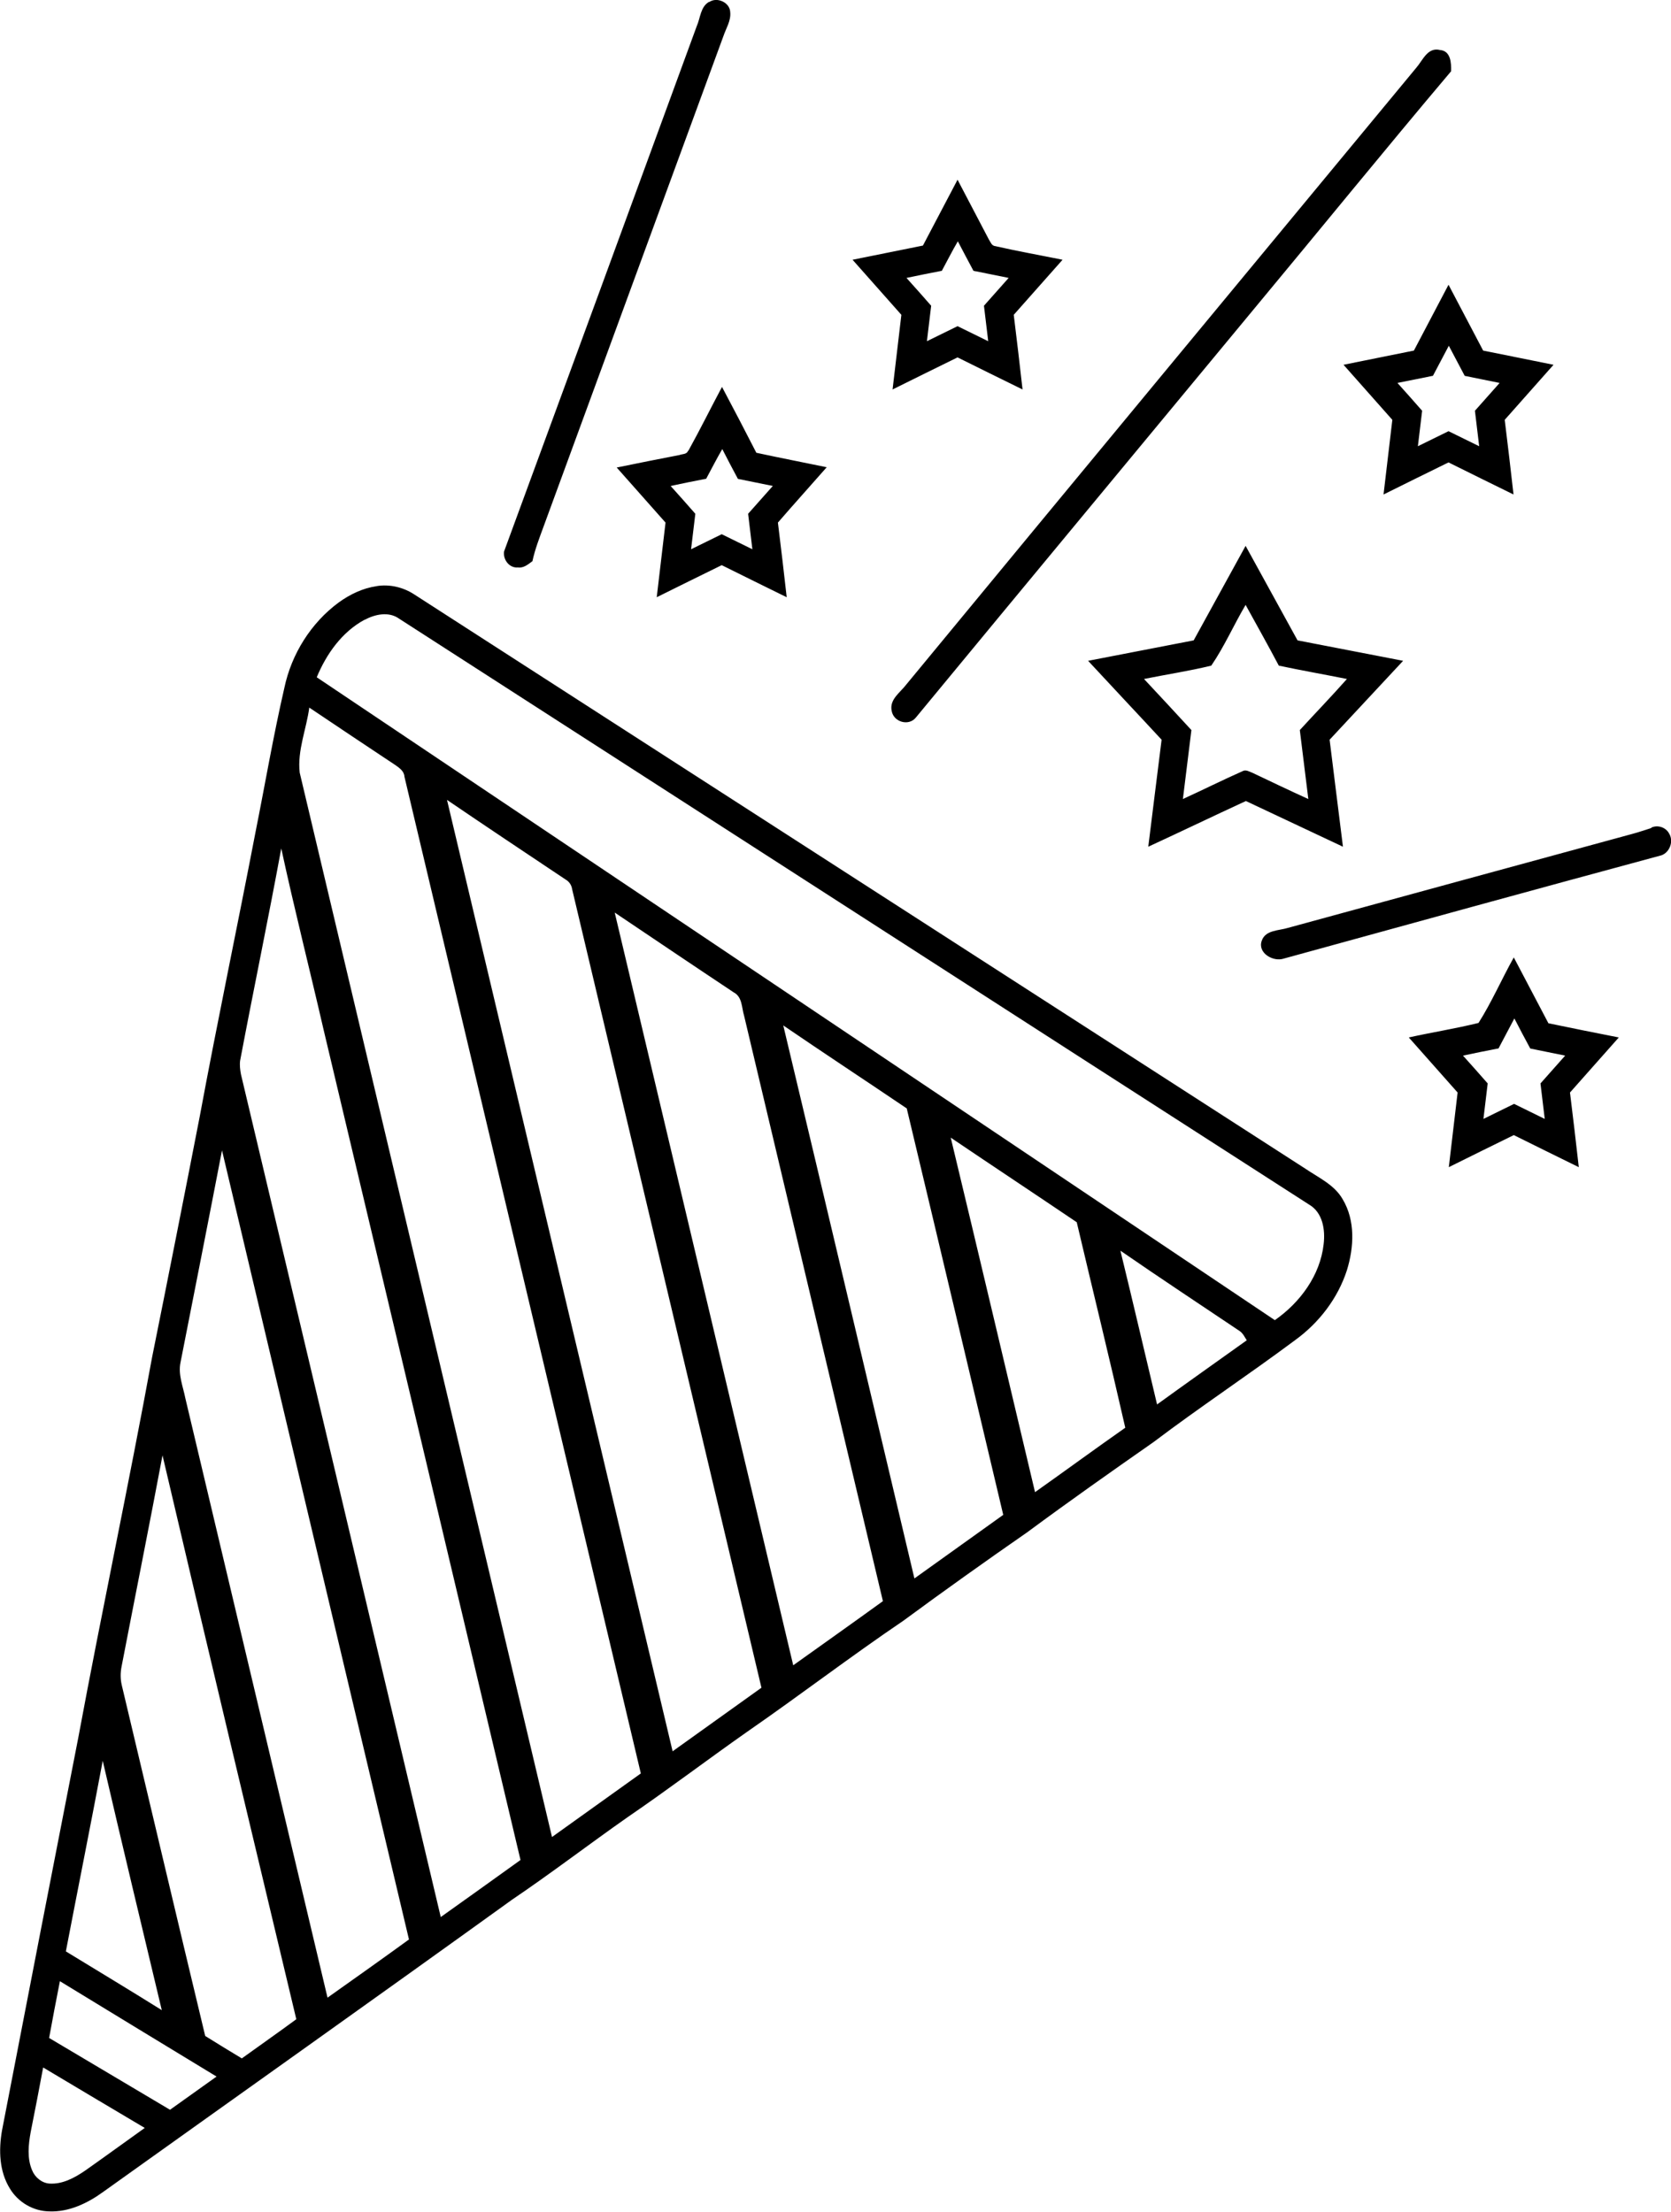 <svg xmlns:svg="http://www.w3.org/2000/svg" xmlns="http://www.w3.org/2000/svg" viewBox="0 0 588.8 779.3" version="1.1" x="0" y="0" width="588.8" height="779.3">
  <g transform="translate(-48.593,-44.681)">
    <path d="m298.5 45.4c2.7-1.9 7.3 0.1 7.4 3.6 0.3 3-1.5 5.7-2.4 8.4-21.1 57.5-42.2 115.1-63.3 172.6-1.5 4.1-3.1 8.2-4 12.4-1.5 1.1-3.1 2.5-5.1 2.2-3 0.3-5.3-2.7-4.9-5.6 22.7-61.7 45.3-123.4 67.9-185.1 1.3-2.9 1.3-6.9 4.4-8.6zM547.6 68.6c2.3-2.6 4-7.4 8.4-6.3 3.8 0.3 4 4.6 3.9 7.5-23.4 27.7-46.3 55.9-69.5 83.8-39.7 48-79.5 95.9-119.1 143.9-2.5 3.1-7.8 1.6-8.5-2.3-0.9-4.1 3-6.5 5.1-9.3C427.7 213.4 487.7 141 547.6 68.6ZM373.8 131.2c4.1-7.7 8.1-15.5 12.2-23.2 3.7 7 7.3 14 11 21 0.6 0.9 1 2.3 2.3 2.4 7.9 1.8 15.8 3.2 23.7 4.8-5.7 6.5-11.5 12.9-17.2 19.4 1.1 8.8 2.1 17.5 3.1 26.3-7.6-3.7-15.2-7.5-22.9-11.3-7.6 3.7-15.2 7.5-22.9 11.3 1-8.8 2.1-17.5 3.1-26.3-5.7-6.5-11.5-12.9-17.2-19.4 8.3-1.7 16.5-3.3 24.8-5m6.6 8.9c-4.1 0.8-8.2 1.6-12.4 2.5 2.9 3.2 5.8 6.5 8.7 9.8-0.5 4.2-1 8.3-1.5 12.5 3.6-1.8 7.2-3.5 10.8-5.3 3.6 1.8 7.2 3.5 10.8 5.3-0.5-4.2-1-8.3-1.5-12.5 2.9-3.3 5.8-6.5 8.7-9.8-4.1-0.8-8.2-1.7-12.4-2.5-1.9-3.5-3.7-7-5.5-10.4-2 3.4-3.8 7-5.7 10.5zM546.8 168.2c4.1-7.7 8.1-15.5 12.2-23.2 4.1 7.7 8.1 15.5 12.2 23.2 8.3 1.7 16.5 3.3 24.8 5-5.7 6.5-11.5 12.9-17.2 19.4 1.1 8.8 2.1 17.5 3.1 26.3-7.6-3.7-15.2-7.5-22.9-11.3-7.6 3.7-15.2 7.5-22.9 11.3 1-8.8 2.1-17.5 3.1-26.3-5.7-6.5-11.5-12.9-17.2-19.4 8.3-1.7 16.5-3.3 24.8-5m6.6 8.9c-4.1 0.8-8.2 1.7-12.4 2.5 2.9 3.2 5.8 6.5 8.7 9.8-0.5 4.2-1 8.3-1.5 12.5 3.6-1.8 7.2-3.5 10.8-5.3 3.6 1.8 7.2 3.5 10.8 5.3-0.5-4.2-1-8.3-1.5-12.5 2.9-3.3 5.8-6.5 8.7-9.8-4.1-0.8-8.2-1.7-12.3-2.5-1.9-3.5-3.7-7.1-5.6-10.6-1.9 3.5-3.7 7.1-5.6 10.6zM291.2 203.4c4.1-7.4 7.8-14.9 11.8-22.4 4.1 7.7 8.1 15.4 12.1 23.2 8.3 1.8 16.6 3.4 24.8 5.1-5.7 6.5-11.5 12.9-17.2 19.5 1.1 8.8 2.1 17.5 3.1 26.3-7.6-3.7-15.2-7.5-22.9-11.3-7.6 3.7-15.2 7.5-22.9 11.3 1-8.8 2.1-17.5 3.1-26.3-5.7-6.5-11.5-12.9-17.2-19.4 7.4-1.5 14.7-3 22.1-4.4 1-0.4 2.5-0.2 3-1.4m6.2 9.8c-4.1 0.8-8.2 1.6-12.3 2.5 2.9 3.2 5.8 6.5 8.7 9.8-0.5 4.2-1 8.3-1.5 12.5 3.6-1.8 7.2-3.5 10.8-5.3 3.6 1.8 7.2 3.5 10.8 5.3-0.5-4.2-1-8.3-1.5-12.5 2.9-3.3 5.8-6.5 8.7-9.8-4.1-0.8-8.2-1.7-12.3-2.5-1.9-3.5-3.7-7-5.5-10.5-2 3.4-3.8 7-5.7 10.5zM469.2 270.3c6.1-11.1 12.2-22.2 18.3-33.3 6.1 11.1 12.2 22.2 18.3 33.3 12.4 2.4 24.8 4.8 37.2 7.2-8.6 9.3-17.3 18.5-25.9 27.8 1.6 12.6 3.1 25.2 4.7 37.7-11.4-5.4-22.8-10.7-34.2-16.1-11.5 5.3-22.9 10.8-34.4 16.1 1.6-12.6 3.1-25.2 4.7-37.7-8.6-9.3-17.3-18.5-25.9-27.8 12.4-2.4 24.8-4.8 37.2-7.2m18.3-12.5c-4.2 7.1-7.5 14.7-12.1 21.4-7.8 1.9-15.8 3.1-23.7 4.7 5.6 6 11.2 12 16.7 18-1 8.1-2 16.2-3 24.3 7-3.2 14-6.7 21-9.8 1.2-0.7 2.5 0.2 3.6 0.6 6.5 3.1 13 6.2 19.6 9.2-1-8.1-2-16.2-3-24.3 5.5-6 11.2-11.9 16.6-18-8-1.6-16-3-24-4.7-3.8-7.2-7.8-14.3-11.7-21.4zM181.2 251.2c4.7-0.8 9.6 0.4 13.5 3 104.6 67.4 209.2 134.8 313.8 202.2 4.7 3.2 10.3 5.7 13.2 10.8 4.5 7.5 4 16.9 1.5 25-3.2 9.9-9.8 18.5-18.2 24.6-16.5 12.3-33.6 23.6-50 36-14.9 10.4-29.8 20.9-44.4 31.7-14.7 10.2-29.3 20.6-43.7 31.2-18.6 12.6-36.5 26.3-55 39.1-14.1 9.9-27.8 20.3-42 30-13.7 9.6-27 19.8-40.9 29.2-47.9 34.5-96 68.6-144 102.9-5.5 4-12.1 7.2-19.1 6.9-5.6-0.1-10.9-3.2-13.8-8-3.8-6.1-4-13.6-2.8-20.5 8.9-46.2 17.9-92.4 26.9-138.5 8.3-44.7 17.8-89.2 26-134 5.7-28.3 11.3-56.6 16.8-84.9 6.2-33.4 13.2-66.6 19.6-99.9 3.4-17 6.3-34.1 10.2-51 2.5-11.9 9.4-22.9 19.2-30.1 3.9-2.8 8.4-5 13.3-5.7m-4.2 11.8c-8 4.3-13.5 12.1-16.9 20.3 112.5 75.5 225.1 151 337.6 226.5 8.9-6.2 16-15.8 17.2-26.8 0.6-5-0.3-11.1-5.1-13.9C403 400.4 296.2 331.5 189.3 262.7c-3.7-2.7-8.6-1.6-12.3 0.4m-19.4 30.7c-1 7.7-4.3 15.3-3.4 23.1 29.6 125 59.3 250 88.9 375 10.4-7.5 20.9-14.9 31.3-22.4-27.8-117.1-55.5-234.2-83.3-351.2-0.1-1.9-1.7-3-3.1-4-10.1-6.7-20.3-13.5-30.4-20.3m48.5 32.5c26.5 111.7 53 223.5 79.5 335.2 10.4-7.5 20.9-14.9 31.3-22.4-22.2-93.8-44.5-187.5-66.7-281.3-0.2-1.5-1.1-2.8-2.4-3.5-13.9-9.3-27.9-18.6-41.7-28m-58.4 17.1c-4.6 25-9.8 49.9-14.5 74.8-0.2 1.6 0 3.2 0.3 4.8 23.5 99 47 198 70.4 296.9 9.4-6.7 18.8-13.4 28.1-20.1-23.1-97.5-46.2-195-69.4-292.6-4.9-21.3-10.3-42.5-14.9-63.8m117.5 22.6c21 88.4 41.9 176.8 62.9 265.2 10.5-7.5 21.1-15 31.6-22.6-16.3-68.7-32.6-137.4-48.9-206.2-0.9-2.9-0.6-6.7-3.7-8.3-14-9.3-27.9-18.7-41.9-28.1m59.4 39.8c15.5 64.9 30.8 129.9 46.2 194.8 10.4-7.5 20.9-14.9 31.3-22.4-11.3-47.7-22.6-95.5-34-143.2-14.5-9.8-29.1-19.4-43.6-29.3m59.1 39.6c10 41.6 19.8 83.2 29.7 124.9 10.6-7.5 21.1-15.2 31.8-22.7-5.5-24.2-11.4-48.2-17.1-72.4-14.8-10-29.6-19.8-44.4-29.8m-256.8 4.6c-4.8 24.9-9.7 49.7-14.6 74.6-0.9 4.3 0.9 8.5 1.7 12.6 16.7 70.4 33.4 140.8 50.1 211.2 9.6-6.8 19.2-13.6 28.7-20.5C170.7 635.1 148.7 542.5 126.8 449.9m316.6 35.5c4.4 18 8.6 36.1 12.9 54.1 10.5-7.6 21.1-15.1 31.6-22.6-0.7-1.1-1.3-2.4-2.4-3.2-14-9.4-28.1-18.7-42-28.3m-337.6 71.8c-4.7 25-9.7 49.9-14.5 74.8-0.4 2.1-0.4 4.3 0.1 6.4 9.8 41.2 19.5 82.4 29.4 123.6 4.3 2.7 8.6 5.3 12.9 7.9 6.4-4.6 12.8-9.1 19.2-13.8C137.2 689.8 121.3 623.5 105.8 557.2M84.8 665c-4.2 22.4-8.7 44.8-13 67.2 11.3 6.9 22.6 13.7 33.8 20.7-7-29.3-14-58.5-20.8-87.8M69.7 742.7c-1.3 6.7-2.6 13.3-3.8 20 14.2 8.4 28.4 16.9 42.6 25.3 5.5-3.9 10.9-7.8 16.4-11.7C106.4 765.1 88.1 753.9 69.7 742.7m-5.9 30.4c-1.4 7.6-2.9 15.2-4.4 22.8-0.8 4.4-1.3 9.2 0.5 13.4 1 2.5 3.4 4.5 6.1 4.7 4.6 0.3 8.8-2 12.5-4.5 7.1-5 14.1-10.1 21.1-15.1C87.6 787.3 75.7 780.2 63.8 773.1ZM630.4 336.3c2.2-1.1 5.1-0.2 6.3 2 1.7 2.7 0.3 6.6-2.6 7.7-44.4 12-88.8 24.2-133.1 36.4-3.8 1.3-9.4-2-7.8-6.3 1.3-3.8 6-3.5 9.2-4.5 40.4-11 80.8-22.1 121.3-33.1 2.3-0.6 4.5-1.4 6.8-2.1zM569.5 405.2c4.7-7.4 8.2-15.5 12.5-23.2 4.1 7.7 8.1 15.5 12.2 23.2 8.3 1.7 16.5 3.4 24.8 5-5.7 6.5-11.5 12.9-17.2 19.4 1.1 8.8 2.1 17.5 3.1 26.3-7.6-3.7-15.2-7.5-22.9-11.3-7.6 3.7-15.2 7.5-22.9 11.3 1-8.8 2.1-17.5 3.1-26.3-5.7-6.5-11.5-12.9-17.2-19.4 8.1-1.8 16.4-3.1 24.5-5.1m6.9 9c-4.1 0.8-8.2 1.6-12.3 2.5 2.9 3.2 5.8 6.5 8.7 9.8-0.5 4.2-1 8.3-1.5 12.5 3.6-1.8 7.2-3.5 10.8-5.3 3.6 1.8 7.2 3.5 10.8 5.3-0.5-4.2-1-8.3-1.5-12.5 2.9-3.3 5.8-6.5 8.7-9.8-4.1-0.8-8.2-1.7-12.3-2.5-1.9-3.5-3.8-7.1-5.6-10.6-1.9 3.5-3.7 7.1-5.6 10.6z"/>
  </g>
</svg>
